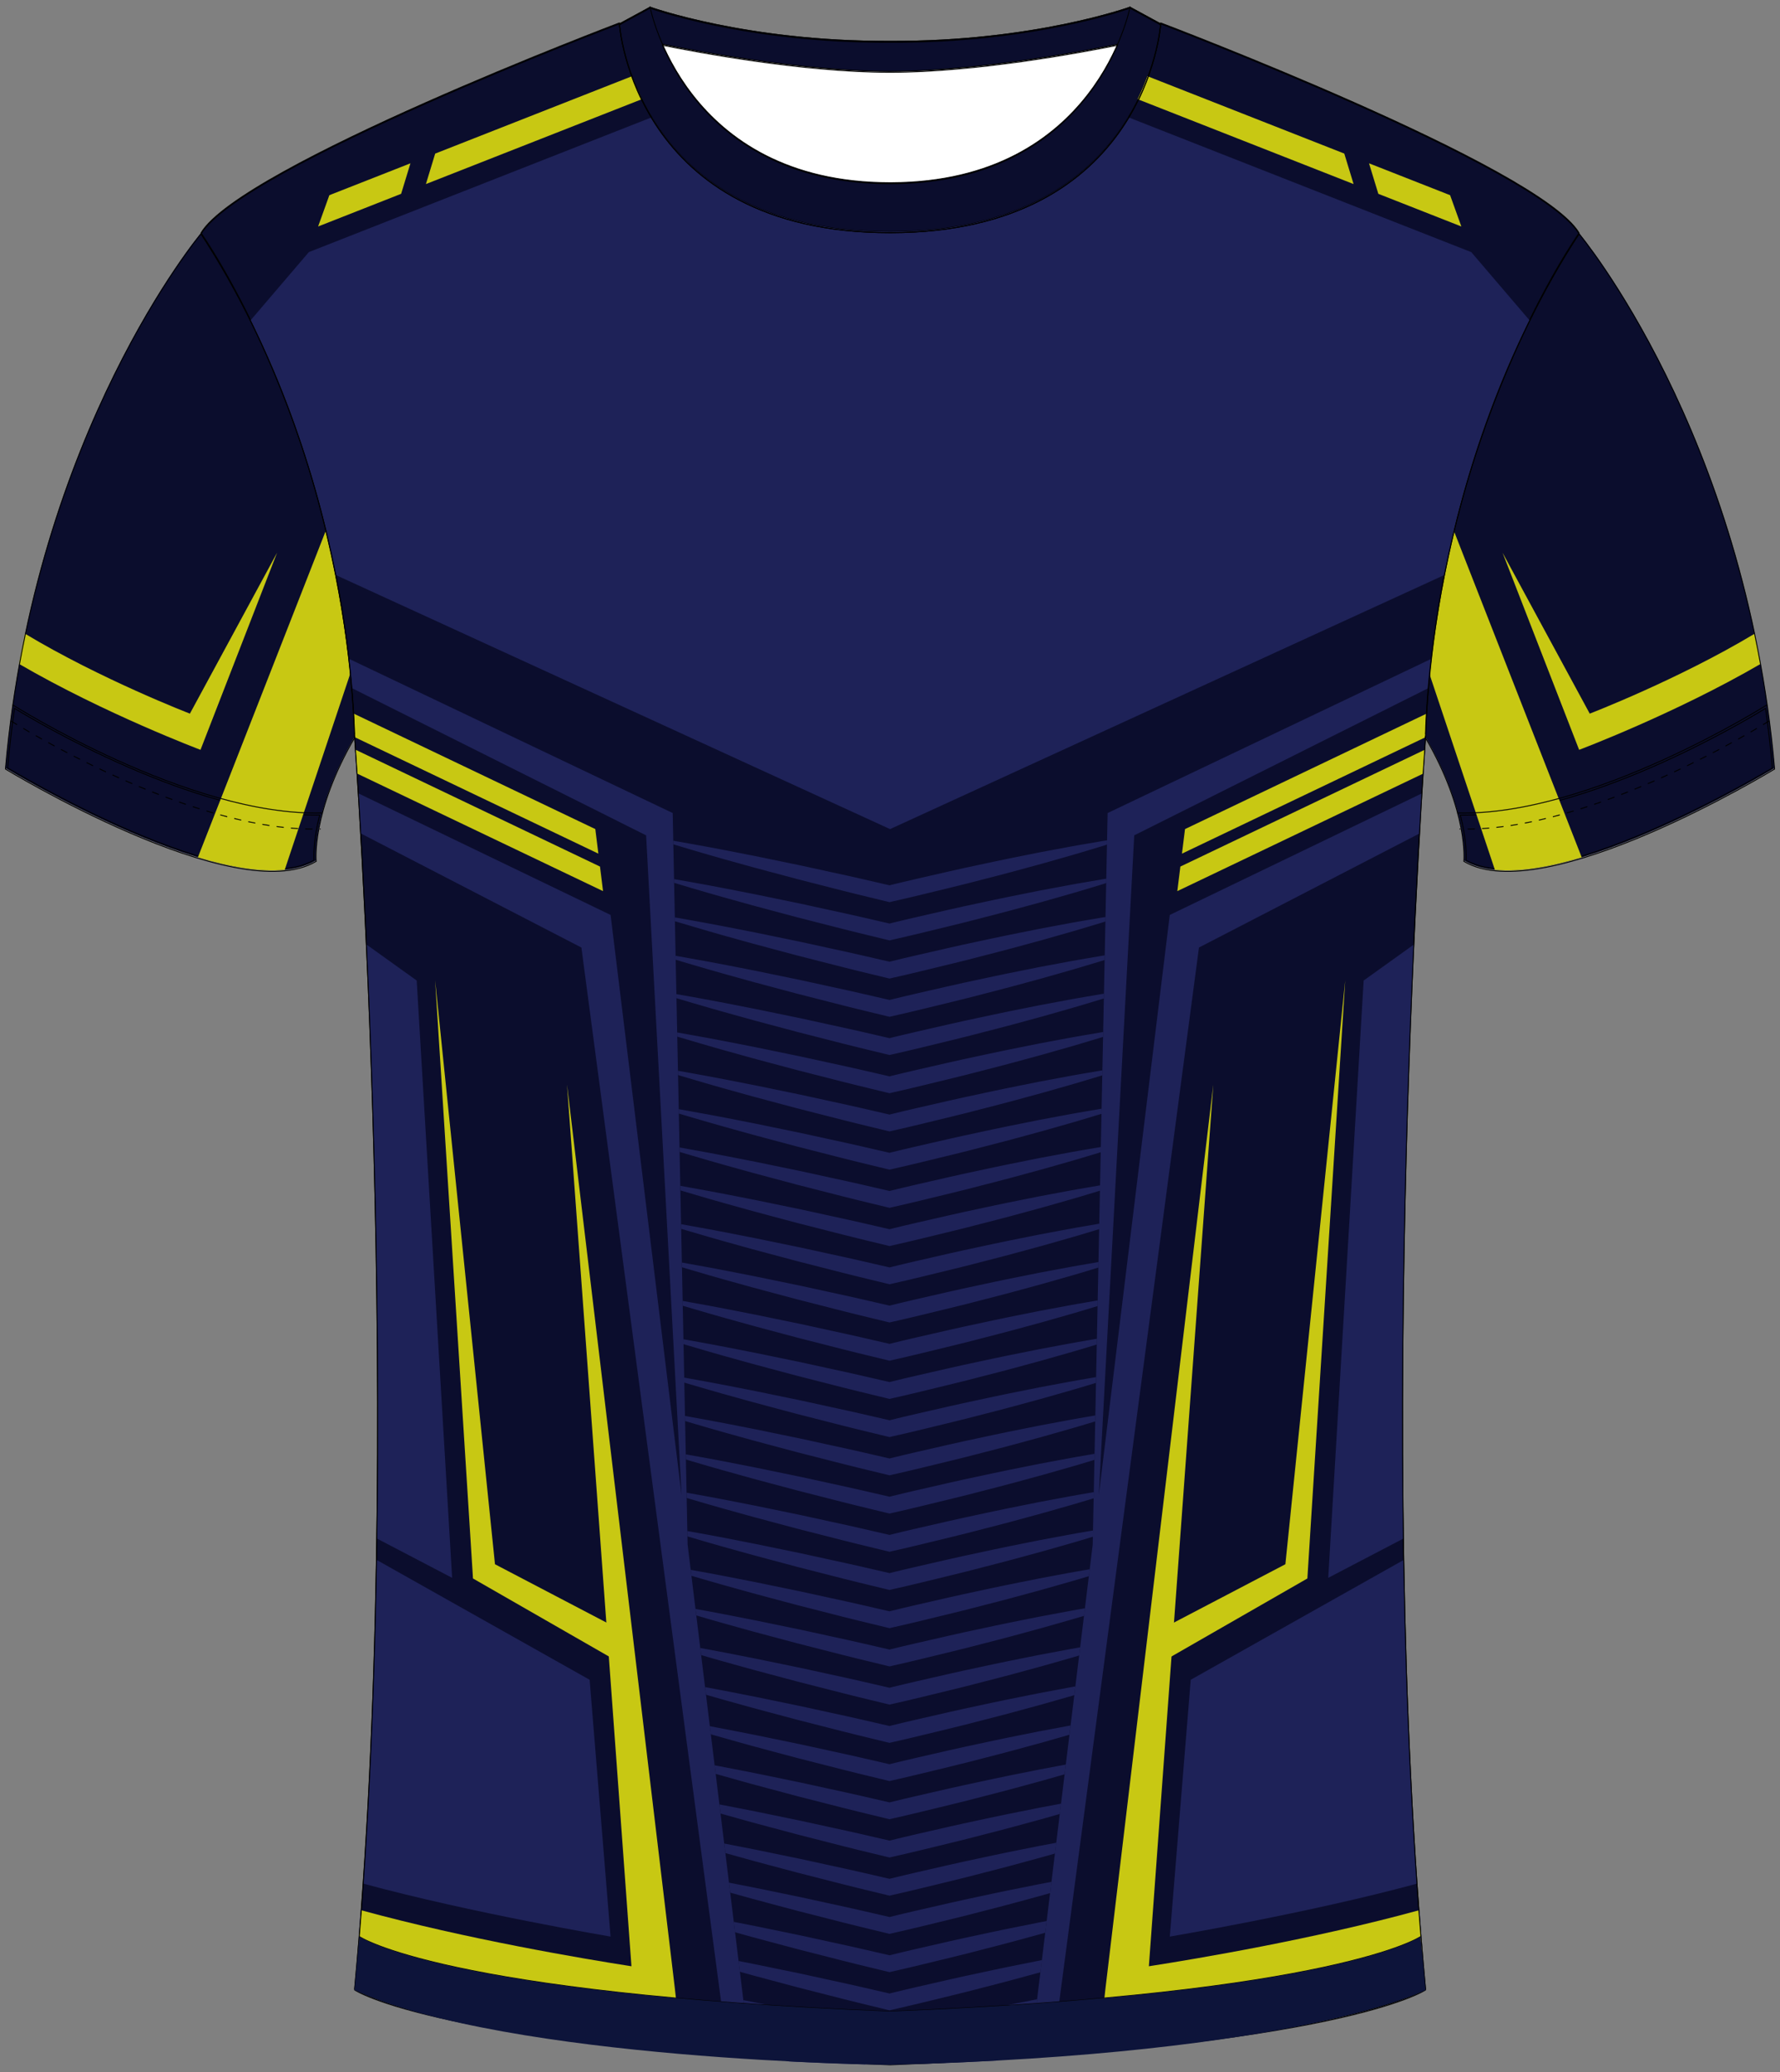<?xml version="1.0" encoding="utf-8"?>
<!-- Generator: Adobe Illustrator 19.1.0, SVG Export Plug-In . SVG Version: 6.00 Build 0)  -->
<svg version="1.1" id="Layer_1" xmlns="http://www.w3.org/2000/svg" xmlns:xlink="http://www.w3.org/1999/xlink" x="0px" y="0px"
	 viewBox="0 0 495 576" style="enable-background:new 0 0 495 576;" xml:space="preserve">
<rect x="0" y="0" width="495" height="576" fill="#808080" stroke="none"/>
<style type="text/css">
	<![CDATA[
	@font-face{font-family:'codaheavy';src:url('/fonts/coda-heavy-webfont.woff') format('woff')}
	text{font-family:Impact,codaheavy,sans-serif}
	.Colour1.fill{fill:#1E2258;}
	.Colour2.fill{fill:#C8C813;}
	.Colour3.fill{fill:#0B0D2D;}
	.Colour4.fill{fill:#1E2258;}
	.NeckAndArmTrim.fill{fill:#0B0D2D;stroke:#000000;stroke-width:0.25;stroke-miterlimit:10;}
	.BottomHem.fill{fill:#0D143A;}
	.st0{fill:#0B0D2D;}
	.st1{fill:none;stroke:#000000;stroke-width:0.25;stroke-miterlimit:10;}
	.st2{fill:#FFFFFF;stroke:#000000;stroke-width:0.25;stroke-miterlimit:10;}
	.st3{fill:none;stroke:#000000;stroke-width:0.25;stroke-miterlimit:10;stroke-dasharray:2;}
	.st4{fill:#004CAA;}
	.st5{fill:#FFFFFF;}
	.st6{fill:url(#SVGID_2_);}
	]]>
</style>
<linearGradient id="SVGID_1_" gradientUnits="userSpaceOnUse" x1="-249.911" y1="-65.871" x2="-249.911" y2="-64.871">
	<stop  offset="0" style="stop-color:#1E2258;stop-opacity:0"/>
	<stop  offset="1" style="stop-color:#1E396F"/>
</linearGradient>
<path class="Colour3 fill" d="M439.11,64.76c0,0,46.18,55.04,54.38,148.75c0,0-64.06,39.05-86.41,25.66c0,0,1.37-13.64-10.68-34.34
	C396.41,204.83,396.28,130.58,439.11,64.76z"/>
<path class="Colour3 fill" d="M55.88,64.76c0,0-46.18,55.04-54.38,148.75c0,0,64.06,39.05,86.41,25.66c0,0-1.37-13.64,10.68-34.34
	C98.58,204.83,98.71,130.58,55.88,64.76z"/>
<path class="NeckAndArmTrim fill" d="M419.27,241.67c-4.7,0-8.59-0.85-11.56-2.53c0.07-1.29,0.13-5.73-1.6-12.56
	c0.35,0.01,0.69,0.01,1.04,0.01c34.14,0,77.58-25.85,83.83-29.68c0.77,5.38,1.41,10.91,1.91,16.58
	C488.81,215.93,445.2,241.67,419.27,241.67z"/>
<path class="NeckAndArmTrim fill" d="M2.12,213.48c0.5-5.67,1.15-11.19,1.91-16.58c6.25,3.83,49.69,29.68,83.83,29.68
	c0.35,0,0.7-0.01,1.04-0.01c-1.73,6.83-1.67,11.27-1.6,12.56c-2.97,1.68-6.85,2.53-11.56,2.53C49.83,241.67,6.21,215.93,2.12,213.48
	z"/>
<g>
	<g>
		<path class="st0" d="M439.13,64.76C427.96,46.17,322.81,6.38,322.81,6.38l-0.31,0.11l0.26,0.14c0,0-3.86,57.68-75.02,57.8l-0.22,0
			c-71.37,0-75.24-57.8-75.24-57.8l0.24-0.13l-0.3-0.12c0,0-105.15,39.79-116.32,58.38c0,0,39.73,55.78,42.71,140.07
			c0,0,14.4,194.37,0,348.07c0,0,23.21,15.87,148.91,20.82c125.7-4.96,148.91-20.82,148.91-20.82c-14.4-153.71,0-348.07,0-348.07
			C399.41,120.54,439.13,64.76,439.13,64.76z"/>
	</g>
	<g>
		<path class="Colour3 fill" d="M439.13,64.76C427.96,46.17,322.81,6.38,322.81,6.38l-0.31,0.11l0.26,0.14c0,0-3.86,57.68-75.02,57.8
			l-0.22,0c-71.37,0-75.24-57.8-75.24-57.8l0.24-0.13l-0.3-0.12c0,0-105.15,39.79-116.32,58.38c0,0,39.73,55.78,42.71,140.07
			c0,0,14.4,194.37,0,348.07c0,0,23.21,15.87,148.91,20.82c125.7-4.96,148.91-20.82,148.91-20.82c-14.4-153.71,0-348.07,0-348.07
			C399.41,120.54,439.13,64.76,439.13,64.76z"/>
	</g>
	<g>
		<path class="st1" d="M439.13,64.76C427.96,46.17,322.81,6.38,322.81,6.38l-0.31,0.11l0.26,0.14c0,0-3.86,57.68-75.02,57.8l-0.22,0
			c-71.37,0-75.24-57.8-75.24-57.8l0.24-0.13l-0.3-0.12c0,0-105.15,39.79-116.32,58.38c0,0,39.73,55.78,42.71,140.07
			c0,0,14.4,194.37,0,348.07c0,0,23.21,15.87,148.91,20.82c125.7-4.96,148.91-20.82,148.91-20.82c-14.4-153.71,0-348.07,0-348.07
			C399.41,120.54,439.13,64.76,439.13,64.76z"/>
	</g>
</g>
<g>
	<path class="st2" d="M247.51,11.49C287.45,11.68,314.24,2,314.24,2v9.59c0,0-37.4,8.24-66.73,8.24l-0.29,0
		c-29.28-0.05-66.43-8.24-66.43-8.24V2c0,0,26.62,9.61,66.35,9.49L247.51,11.49z"/>
	<path class="st2" d="M247.51,64.43c-71.37,0-75.24-57.8-75.24-57.8L180.79,2c0,0,9.26,48.8,66.73,48.8l0.32,0
		C305.02,50.61,314.24,2,314.24,2l8.51,4.63c0,0-3.86,57.68-75.02,57.8L247.51,64.43z"/>
</g>
<g>
	<path class="st3" d="M395.06,542.81c0,0-23,15.87-147.55,20.82"/>
	<path class="st3" d="M247.51,563.63c-124.55-4.96-147.55-20.82-147.55-20.82"/>
</g>
<path class="st4" d="M247.51,31.55"/>
<path class="st5" d="M247.83,50.8l-0.32,0c-40.44,0-57.01-24.16-63.28-38.48c9.87,2,39.05,7.48,62.98,7.52l0.29,0
	c23.99,0,53.37-5.51,63.28-7.52C304.54,26.59,288.04,50.67,247.83,50.8z"/>
<path class="NeckAndArmTrim fill" d="M247.51,11.49C287.45,11.68,314.24,2,314.24,2v9.59c0,0-37.4,8.24-66.73,8.24l-0.29,0
	c-29.28-0.05-66.43-8.24-66.43-8.24V2c0,0,26.62,9.61,66.35,9.49L247.51,11.49z"/>
<path class="NeckAndArmTrim fill" d="M247.51,64.43c-71.37,0-75.24-57.8-75.24-57.8L180.79,2c0,0,9.26,48.8,66.73,48.8l0.32,0
	C305.02,50.61,314.24,2,314.24,2l8.51,4.63c0,0-3.86,57.68-75.02,57.8L247.51,64.43z"/>
<path class="Colour1 fill" d="M69.7,89.03c8.07,16.49,17.8,40.75,23.71,70.83l154.11,70.62l154.11-70.62
	c5.91-30.08,15.64-54.34,23.71-70.83l-16.19-18.94l-95.37-37.48c-9.29,15.33-28.1,31.76-66.05,31.82l-0.22,0
	c-38.09,0-56.95-16.46-66.26-31.82L85.89,70.08L69.7,89.03z"/>
<path class="Colour1 fill" d="M379.22,272.57l-9.85,166.04l20.89-10.91c-0.9-63.35,0.98-123.36,2.89-165.11L379.22,272.57z"/>
<path class="Colour1 fill" d="M325.31,538.34c0,0,38.83-6.57,68.74-14.72c-2.06-29.6-3.19-60.11-3.7-89.98l-59.22,33.31L325.31,538.34z"
	/>
<path class="Colour1 fill" d="M115.88,272.57l9.85,166.04l-20.89-10.91c0.9-63.35-0.98-123.36-2.89-165.11L115.88,272.57z"/>
<path class="Colour1 fill" d="M169.79,538.34c0,0-38.83-6.57-68.74-14.72c2.06-29.6,3.19-60.11,3.7-89.98l59.22,33.31L169.79,538.34z"/>
<path class="Colour1 fill" d="M315.42,232.21l-9.86,183.41l19.74-161.28l70.08-33.77c-0.2,3.26-0.42,6.99-0.66,11.14l-61.3,31.69
	l-40.81,307.82c-2.01,0.15-4.06,0.3-6.15,0.44l17.41-142.27l4.15-203.38l90-42.86c-0.3,2.68-0.57,5.39-0.8,8.14L315.42,232.21z
	 M191.22,429.39l-4.15-203.38l-90-42.86c0.3,2.68,0.57,5.39,0.8,8.14l81.81,40.92l9.86,183.41l-19.74-161.28l-70.08-33.77
	c0.2,3.26,0.42,6.99,0.66,11.14l61.3,31.69l40.81,307.82c2.01,0.15,4.06,0.3,6.15,0.44L191.22,429.39z"/>
<linearGradient id="SVGID_2_" gradientUnits="userSpaceOnUse" x1="247.55" y1="235.376" x2="247.55" y2="555.405">
	<stop  offset="0" style="stop-color:#1E2258;stop-opacity:0"/>
	<stop  offset="1" style="stop-color:#1E396F"/>
</linearGradient>
<path class="Colour4 fill" d="M302.29,438.3c-1.38,0.41-2.76,0.84-4.15,1.23l-8.32,2.37l-8.35,2.27c-2.78,0.76-5.58,1.45-8.37,2.18
	c-2.79,0.72-5.58,1.45-8.38,2.12l-8.4,2.04c-2.8,0.7-5.61,1.32-8.42,1.97l-0.54,0.12l-0.51-0.12l-8.37-2.03
	c-2.79-0.66-5.57-1.41-8.35-2.11l-8.35-2.13l-8.32-2.22c-2.78-0.73-5.55-1.49-8.31-2.27c-2.76-0.78-5.54-1.52-8.3-2.34
	c-1.53-0.44-3.05-0.9-4.58-1.34l-0.2-1.65c1.75,0.32,3.51,0.63,5.26,0.95c2.83,0.51,5.64,1.09,8.46,1.63
	c2.82,0.54,5.64,1.11,8.45,1.7l8.44,1.74l8.41,1.84c2.8,0.62,5.61,1.2,8.41,1.86l7.85,1.81c2.63-0.64,5.26-1.29,7.9-1.88l8.43-1.93
	c2.81-0.66,5.63-1.24,8.45-1.85c2.82-0.59,5.63-1.23,8.46-1.79l8.48-1.7l8.51-1.59c1.42-0.27,2.84-0.5,4.26-0.75l1.2-0.2l-0.23,1.91
	L302.29,438.3z M301.72,447.08c-1.38,0.24-2.76,0.46-4.13,0.73l-8.51,1.59l-8.48,1.7c-2.83,0.56-5.64,1.2-8.46,1.79
	c-2.82,0.61-5.64,1.19-8.45,1.85l-8.43,1.93c-2.64,0.59-5.27,1.24-7.9,1.88l-7.85-1.81c-2.79-0.66-5.61-1.24-8.41-1.86l-8.41-1.84
	l-8.44-1.74c-2.81-0.59-5.63-1.16-8.45-1.7c-2.82-0.54-5.63-1.12-8.46-1.63c-1.31-0.24-2.62-0.47-3.93-0.71l0.22,1.8
	c1.08,0.31,2.15,0.64,3.23,0.95c2.76,0.82,5.53,1.56,8.3,2.34c2.76,0.78,5.54,1.54,8.31,2.27l8.32,2.22l8.35,2.13
	c2.78,0.7,5.56,1.44,8.35,2.11l8.37,2.03l0.51,0.12l0.54-0.12c2.81-0.65,5.62-1.27,8.42-1.97l8.4-2.04c2.8-0.66,5.59-1.4,8.38-2.12
	c2.79-0.73,5.59-1.42,8.37-2.18l8.35-2.27l8.32-2.37c1.11-0.31,2.22-0.65,3.32-0.98L301.72,447.08z M300.39,457.93
	c-0.94,0.16-1.87,0.32-2.8,0.5l-8.51,1.59l-8.48,1.7c-2.83,0.56-5.64,1.2-8.46,1.79c-2.82,0.61-5.64,1.19-8.45,1.85l-8.43,1.93
	c-2.64,0.59-5.27,1.24-7.9,1.88l-7.85-1.81c-2.79-0.66-5.61-1.24-8.41-1.86l-8.41-1.84l-8.44-1.74c-2.81-0.59-5.63-1.16-8.45-1.7
	c-2.82-0.54-5.63-1.12-8.46-1.63c-0.87-0.16-1.74-0.31-2.6-0.47l0.24,1.96c0.63,0.18,1.25,0.37,1.88,0.55
	c2.76,0.82,5.53,1.56,8.3,2.34c2.76,0.78,5.54,1.54,8.31,2.27l8.32,2.22l8.35,2.13c2.78,0.7,5.56,1.44,8.35,2.11l8.37,2.03
	l0.51,0.12l0.54-0.12c2.81-0.65,5.62-1.27,8.42-1.97l8.4-2.04c2.8-0.66,5.59-1.4,8.38-2.12c2.79-0.73,5.59-1.42,8.37-2.18l8.35-2.27
	l8.32-2.37c0.66-0.18,1.32-0.38,1.97-0.58L300.39,457.93z M304.18,414.79l-2.33,0.4c-1.42,0.25-2.85,0.48-4.26,0.75l-8.51,1.59
	l-8.48,1.7c-2.83,0.56-5.64,1.2-8.46,1.79c-2.82,0.61-5.64,1.19-8.45,1.85l-8.43,1.93c-2.64,0.59-5.27,1.24-7.9,1.88l-7.85-1.81
	c-2.79-0.66-5.61-1.24-8.41-1.86l-8.41-1.84l-8.44-1.74c-2.81-0.59-5.63-1.16-8.45-1.7c-2.82-0.54-5.63-1.12-8.46-1.63
	c-2.14-0.4-4.27-0.78-6.41-1.16l0.03,1.47c1.97,0.58,3.93,1.16,5.9,1.73c2.76,0.82,5.53,1.56,8.3,2.34
	c2.76,0.78,5.54,1.54,8.31,2.27l8.32,2.22l8.35,2.13c2.78,0.7,5.56,1.44,8.35,2.11l8.37,2.03l0.51,0.12l0.54-0.12
	c2.81-0.65,5.62-1.27,8.42-1.97l8.4-2.04c2.8-0.66,5.59-1.4,8.38-2.12c2.79-0.73,5.59-1.42,8.37-2.18l8.35-2.27l8.32-2.37
	c1.39-0.39,2.77-0.82,4.15-1.23l1.85-0.56L304.18,414.79z M304.62,393.47l-2.77,0.47c-1.42,0.25-2.85,0.48-4.26,0.75l-8.51,1.59
	l-8.48,1.7c-2.83,0.56-5.64,1.2-8.46,1.79c-2.82,0.61-5.64,1.19-8.45,1.85l-8.43,1.93c-2.64,0.59-5.27,1.24-7.9,1.88l-7.85-1.81
	c-2.79-0.66-5.61-1.24-8.41-1.86l-8.41-1.84l-8.44-1.74c-2.81-0.59-5.63-1.16-8.45-1.7c-2.82-0.54-5.63-1.12-8.46-1.63
	c-2.28-0.42-4.56-0.83-6.85-1.24l0.03,1.42c2.11,0.63,4.22,1.25,6.34,1.86c2.76,0.82,5.53,1.56,8.3,2.34
	c2.76,0.78,5.54,1.54,8.31,2.27l8.32,2.22l8.35,2.13c2.78,0.7,5.56,1.44,8.35,2.11l8.37,2.03l0.51,0.12l0.54-0.12
	c2.81-0.65,5.62-1.27,8.42-1.97l8.4-2.04c2.8-0.66,5.59-1.4,8.38-2.12c2.79-0.73,5.59-1.42,8.37-2.18l8.35-2.27l8.32-2.37
	c1.39-0.39,2.77-0.82,4.15-1.23l2.29-0.69L304.62,393.47z M303.96,425.45l-2.11,0.36c-1.42,0.25-2.85,0.48-4.26,0.75l-8.51,1.59
	l-8.48,1.7c-2.83,0.56-5.64,1.2-8.46,1.79c-2.82,0.61-5.64,1.19-8.45,1.85l-8.43,1.93c-2.64,0.59-5.27,1.24-7.9,1.88l-7.85-1.81
	c-2.79-0.66-5.61-1.24-8.41-1.86l-8.41-1.84l-8.44-1.74c-2.81-0.59-5.63-1.16-8.45-1.7c-2.82-0.54-5.63-1.12-8.46-1.63
	c-2.06-0.38-4.13-0.75-6.2-1.12l0.03,1.49c1.89,0.56,3.79,1.12,5.68,1.67c2.76,0.82,5.53,1.56,8.3,2.34
	c2.76,0.78,5.54,1.54,8.31,2.27l8.32,2.22l8.35,2.13c2.78,0.7,5.56,1.44,8.35,2.11l8.37,2.03l0.51,0.12l0.54-0.12
	c2.81-0.65,5.62-1.27,8.42-1.97l8.4-2.04c2.8-0.66,5.59-1.4,8.38-2.12c2.79-0.73,5.59-1.42,8.37-2.18l8.35-2.27l8.32-2.37
	c1.39-0.39,2.77-0.82,4.15-1.23l1.64-0.49L303.96,425.45z M298.76,471.22l0.3-2.43c-0.49,0.09-0.98,0.17-1.48,0.27l-8.51,1.59
	l-8.48,1.7c-2.83,0.56-5.64,1.2-8.46,1.79c-2.82,0.61-5.64,1.19-8.45,1.85l-8.43,1.93c-2.64,0.59-5.27,1.24-7.9,1.88l-7.85-1.81
	c-2.79-0.66-5.61-1.24-8.41-1.86l-8.41-1.84l-8.44-1.74c-2.81-0.59-5.63-1.16-8.45-1.7c-2.82-0.54-5.63-1.12-8.46-1.63
	c-0.42-0.08-0.85-0.15-1.27-0.23l0.26,2.11c0.18,0.05,0.35,0.1,0.53,0.16c2.76,0.82,5.53,1.56,8.3,2.34
	c2.76,0.78,5.54,1.54,8.31,2.27l8.32,2.22l8.35,2.13c2.78,0.7,5.56,1.44,8.35,2.11l8.37,2.03l0.51,0.12l0.54-0.12
	c2.81-0.65,5.62-1.27,8.42-1.97l8.4-2.04c2.8-0.66,5.59-1.4,8.38-2.12c2.79-0.73,5.59-1.42,8.37-2.18l8.35-2.27l8.32-2.37
	C298.35,471.34,298.56,471.28,298.76,471.22z M304.4,404.13l-2.55,0.44c-1.42,0.25-2.85,0.48-4.26,0.75l-8.51,1.59l-8.48,1.7
	c-2.83,0.56-5.64,1.2-8.46,1.79c-2.82,0.61-5.64,1.19-8.45,1.85l-8.43,1.93c-2.64,0.59-5.27,1.24-7.9,1.88l-7.85-1.81
	c-2.79-0.66-5.61-1.24-8.41-1.86l-8.41-1.84l-8.44-1.74c-2.81-0.59-5.63-1.16-8.45-1.7c-2.82-0.54-5.63-1.12-8.46-1.63
	c-2.21-0.41-4.42-0.81-6.63-1.2l0.03,1.44c2.04,0.6,4.08,1.21,6.12,1.8c2.76,0.82,5.53,1.56,8.3,2.34c2.76,0.78,5.54,1.54,8.31,2.27
	l8.32,2.22l8.35,2.13c2.78,0.7,5.56,1.44,8.35,2.11l8.37,2.03l0.51,0.12l0.54-0.12c2.81-0.65,5.62-1.27,8.42-1.97l8.4-2.04
	c2.8-0.66,5.59-1.4,8.38-2.12c2.79-0.73,5.59-1.42,8.37-2.18l8.35-2.27l8.32-2.37c1.39-0.39,2.77-0.82,4.15-1.23l2.07-0.63
	L304.4,404.13z M289.75,544.88l-0.67,0.13l-8.48,1.7c-2.83,0.56-5.64,1.2-8.46,1.79c-2.82,0.61-5.64,1.19-8.45,1.85l-8.43,1.93
	c-2.64,0.59-5.27,1.24-7.9,1.88l-7.85-1.81c-2.79-0.66-5.61-1.24-8.41-1.86l-8.41-1.84l-8.44-1.74c-2.81-0.59-5.63-1.16-8.45-1.7
	c-0.14-0.03-0.28-0.05-0.42-0.08l0.37,2.99c2.57,0.72,5.13,1.43,7.71,2.1l8.32,2.22l8.35,2.13c2.78,0.7,5.56,1.44,8.35,2.11
	l8.37,2.03l0.51,0.12l0.54-0.12c2.81-0.65,5.62-1.27,8.42-1.97l8.4-2.04c2.8-0.66,5.59-1.4,8.38-2.12c2.79-0.73,5.59-1.42,8.37-2.18
	l7.87-2.14L289.75,544.88z M290.68,537.26l0.4-3.25l-2,0.38l-8.48,1.7c-2.83,0.56-5.64,1.2-8.46,1.79
	c-2.82,0.61-5.64,1.19-8.45,1.85l-8.43,1.93c-2.64,0.59-5.27,1.24-7.9,1.88l-7.85-1.81c-2.79-0.66-5.61-1.24-8.41-1.86l-8.41-1.84
	l-8.44-1.74c-2.81-0.59-5.63-1.16-8.45-1.7c-0.58-0.11-1.17-0.23-1.75-0.34l0.35,2.88c0.25,0.07,0.5,0.14,0.74,0.21
	c2.76,0.78,5.54,1.54,8.31,2.27l8.32,2.22l8.35,2.13c2.78,0.7,5.56,1.44,8.35,2.11l8.37,2.03l0.51,0.12l0.54-0.12
	c2.81-0.65,5.62-1.27,8.42-1.97l8.4-2.04c2.8-0.66,5.59-1.4,8.38-2.12c2.79-0.73,5.59-1.42,8.37-2.18l8.35-2.27L290.68,537.26z
	 M292.41,523.13l-3.33,0.62l-8.48,1.7c-2.83,0.56-5.64,1.2-8.46,1.79c-2.82,0.61-5.64,1.19-8.45,1.85l-8.43,1.93
	c-2.64,0.59-5.27,1.24-7.9,1.88l-7.85-1.81c-2.79-0.66-5.61-1.24-8.41-1.86l-8.41-1.84l-8.44-1.74c-2.81-0.59-5.63-1.16-8.45-1.7
	c-1.03-0.2-2.05-0.4-3.08-0.6l0.34,2.77c0.7,0.19,1.39,0.39,2.09,0.58c2.76,0.78,5.54,1.54,8.31,2.27l8.32,2.22l8.35,2.13
	c2.78,0.7,5.56,1.44,8.35,2.11l8.37,2.03l0.51,0.12l0.54-0.12c2.81-0.65,5.62-1.27,8.42-1.97l8.4-2.04c2.8-0.66,5.59-1.4,8.38-2.12
	c2.79-0.73,5.59-1.42,8.37-2.18l8.35-2.27l2.21-0.63L292.41,523.13z M264.71,565.31c2.8-0.66,5.59-1.4,8.38-2.12
	c2.79-0.73,5.59-1.42,8.37-2.18l6.52-1.77l0.43-3.49l-7.82,1.56c-2.83,0.56-5.64,1.2-8.46,1.79c-2.82,0.61-5.64,1.19-8.45,1.85
	l-8.43,1.93c-2.64,0.59-5.27,1.24-7.9,1.88l-7.85-1.81c-2.79-0.66-5.61-1.24-8.41-1.86l-8.41-1.84l-8.44-1.74
	c-2.51-0.53-5.02-1.03-7.53-1.51l0.38,3.1c2.12,0.59,4.24,1.18,6.37,1.74l8.32,2.22l8.35,2.13c2.78,0.7,5.56,1.44,8.35,2.11
	l8.37,2.03l0.51,0.12l0.54-0.12c2.81-0.65,5.62-1.27,8.42-1.97L264.71,565.31z M297.73,479.65c-0.05,0.01-0.1,0.02-0.15,0.03
	l-8.51,1.59l-8.48,1.7c-2.83,0.56-5.64,1.2-8.46,1.79c-2.82,0.61-5.64,1.19-8.45,1.85l-8.43,1.93c-2.64,0.59-5.27,1.24-7.9,1.88
	l-7.85-1.81c-2.79-0.66-5.61-1.24-8.41-1.86l-8.41-1.84l-8.44-1.74c-2.81-0.59-5.63-1.16-8.45-1.7c-2.8-0.54-5.6-1.11-8.41-1.62
	l0.28,2.26c2.49,0.72,4.99,1.4,7.48,2.11c2.76,0.78,5.54,1.54,8.31,2.27l8.32,2.22l8.35,2.13c2.78,0.7,5.56,1.44,8.35,2.11
	l8.37,2.03l0.51,0.12l0.54-0.12c2.81-0.65,5.62-1.27,8.42-1.97l8.4-2.04c2.8-0.66,5.59-1.4,8.38-2.12c2.79-0.73,5.59-1.42,8.37-2.18
	l8.35-2.27l7.6-2.17L297.73,479.65z M296.4,490.52l-7.32,1.37l-8.48,1.7c-2.83,0.56-5.64,1.2-8.46,1.79
	c-2.82,0.61-5.64,1.19-8.45,1.85l-8.43,1.93c-2.64,0.59-5.27,1.24-7.9,1.88l-7.85-1.81c-2.79-0.66-5.61-1.24-8.41-1.86l-8.41-1.84
	l-8.44-1.74c-2.81-0.59-5.63-1.16-8.45-1.7c-2.36-0.45-4.71-0.92-7.08-1.37l0.29,2.39c2.04,0.58,4.09,1.14,6.13,1.72
	c2.76,0.78,5.54,1.54,8.31,2.27l8.32,2.22l8.35,2.13c2.78,0.7,5.56,1.44,8.35,2.11l8.37,2.03l0.51,0.12l0.54-0.12
	c2.81-0.65,5.62-1.27,8.42-1.97l8.4-2.04c2.8-0.66,5.59-1.4,8.38-2.12c2.79-0.73,5.59-1.42,8.37-2.18l8.35-2.27l6.25-1.78
	L296.4,490.52z M295.07,501.39l-5.99,1.12l-8.48,1.7c-2.83,0.56-5.64,1.2-8.46,1.79c-2.82,0.61-5.64,1.19-8.45,1.85l-8.43,1.93
	c-2.64,0.59-5.27,1.24-7.9,1.88l-7.85-1.81c-2.79-0.66-5.61-1.24-8.41-1.86l-8.41-1.84l-8.44-1.74c-2.81-0.59-5.63-1.16-8.45-1.7
	c-1.92-0.37-3.83-0.75-5.74-1.11l0.31,2.53c1.59,0.45,3.19,0.89,4.78,1.34c2.76,0.78,5.54,1.54,8.31,2.27l8.32,2.22l8.35,2.13
	c2.78,0.7,5.56,1.44,8.35,2.11l8.37,2.03l0.51,0.12l0.54-0.12c2.81-0.65,5.62-1.27,8.42-1.97l8.4-2.04c2.8-0.66,5.59-1.4,8.38-2.12
	c2.79-0.73,5.59-1.42,8.37-2.18l8.35-2.27l4.9-1.4L295.07,501.39z M293.74,512.26l-4.66,0.87l-8.48,1.7
	c-2.83,0.56-5.64,1.2-8.46,1.79c-2.82,0.61-5.64,1.19-8.45,1.85l-8.43,1.93c-2.64,0.59-5.27,1.24-7.9,1.88l-7.85-1.81
	c-2.79-0.66-5.61-1.24-8.41-1.86l-8.41-1.84l-8.44-1.74c-2.81-0.59-5.63-1.16-8.45-1.7c-1.47-0.28-2.94-0.57-4.41-0.86l0.32,2.65
	c1.15,0.32,2.29,0.63,3.44,0.96c2.76,0.78,5.54,1.54,8.31,2.27l8.32,2.22l8.35,2.13c2.78,0.7,5.56,1.44,8.35,2.11l8.37,2.03
	l0.51,0.12l0.54-0.12c2.81-0.65,5.62-1.27,8.42-1.97l8.4-2.04c2.8-0.66,5.59-1.4,8.38-2.12c2.79-0.73,5.59-1.42,8.37-2.18l8.35-2.27
	l3.56-1.01L293.74,512.26z M305.49,350.83l-3.64,0.62c-1.42,0.25-2.85,0.48-4.26,0.75l-8.51,1.59l-8.48,1.7
	c-2.83,0.56-5.64,1.2-8.46,1.79c-2.82,0.61-5.64,1.19-8.45,1.85l-8.43,1.93c-2.64,0.59-5.27,1.24-7.9,1.88l-7.85-1.81
	c-2.79-0.66-5.61-1.24-8.41-1.86l-8.41-1.84l-8.44-1.74c-2.81-0.59-5.63-1.16-8.45-1.7c-2.82-0.54-5.63-1.12-8.46-1.63
	c-2.57-0.48-5.14-0.94-7.72-1.4l0.03,1.32c2.4,0.72,4.8,1.42,7.21,2.12c2.76,0.82,5.53,1.56,8.3,2.34c2.76,0.78,5.54,1.54,8.31,2.27
	l8.32,2.22l8.35,2.13c2.78,0.7,5.56,1.44,8.35,2.11l8.37,2.03l0.51,0.12l0.54-0.12c2.81-0.65,5.62-1.27,8.42-1.97l8.4-2.04
	c2.8-0.66,5.59-1.4,8.38-2.12c2.79-0.73,5.59-1.42,8.37-2.18l8.35-2.27l8.32-2.37c1.39-0.39,2.77-0.82,4.15-1.23l3.16-0.96
	L305.49,350.83z M307.66,244.26c-0.51,0.08-1.03,0.16-1.54,0.25l-4.27,0.73c-1.42,0.25-2.85,0.48-4.26,0.75l-8.51,1.59l-8.48,1.7
	c-2.83,0.56-5.64,1.2-8.46,1.79c-2.82,0.61-5.64,1.19-8.45,1.85l-8.43,1.93c-2.64,0.59-5.27,1.24-7.9,1.88l-7.85-1.81
	c-2.79-0.66-5.61-1.24-8.41-1.86l-8.41-1.84l-8.44-1.74c-2.81-0.59-5.63-1.16-8.45-1.7c-2.82-0.54-5.63-1.12-8.46-1.63
	c-3.29-0.61-6.59-1.2-9.9-1.77l0.02,1.03c3.13,0.95,6.26,1.87,9.39,2.78c2.76,0.82,5.53,1.56,8.3,2.34
	c2.76,0.78,5.54,1.54,8.31,2.27l8.32,2.22l8.35,2.13c2.78,0.7,5.56,1.44,8.35,2.11l8.37,2.03l0.51,0.12l0.54-0.12
	c2.81-0.65,5.62-1.27,8.42-1.97l8.4-2.04c2.8-0.66,5.59-1.4,8.38-2.12c2.79-0.73,5.59-1.42,8.37-2.18l8.35-2.27l8.32-2.37
	c1.39-0.39,2.77-0.82,4.15-1.23l4.15-1.25c0.4-0.13,0.8-0.25,1.2-0.38L307.66,244.26z M307.23,265.57
	c-0.37,0.06-0.74,0.12-1.11,0.18l-4.27,0.73c-1.42,0.25-2.85,0.48-4.26,0.75l-8.51,1.59l-8.48,1.7c-2.83,0.56-5.64,1.2-8.46,1.79
	c-2.82,0.61-5.64,1.19-8.45,1.85l-8.43,1.93c-2.64,0.59-5.27,1.24-7.9,1.88l-7.85-1.81c-2.79-0.66-5.61-1.24-8.41-1.86l-8.41-1.84
	l-8.44-1.74c-2.81-0.59-5.63-1.16-8.45-1.7c-2.82-0.54-5.63-1.12-8.46-1.63c-3.15-0.58-6.3-1.15-9.46-1.7l0.02,1.1
	c2.98,0.9,5.97,1.78,8.95,2.64c2.76,0.82,5.53,1.56,8.3,2.34c2.76,0.78,5.54,1.54,8.31,2.27l8.32,2.22l8.35,2.13
	c2.78,0.7,5.56,1.44,8.35,2.11l8.37,2.03l0.51,0.12l0.54-0.12c2.81-0.65,5.62-1.27,8.42-1.97l8.4-2.04c2.8-0.66,5.59-1.4,8.38-2.12
	c2.79-0.73,5.59-1.42,8.37-2.18l8.35-2.27l8.32-2.37c1.39-0.39,2.77-0.82,4.15-1.23l4.15-1.25c0.25-0.08,0.51-0.16,0.76-0.24
	L307.23,265.57z M307.45,254.91c-0.44,0.07-0.88,0.14-1.33,0.21l-4.27,0.73c-1.42,0.25-2.85,0.48-4.26,0.75l-8.51,1.59l-8.48,1.7
	c-2.83,0.56-5.64,1.2-8.46,1.79c-2.82,0.61-5.64,1.19-8.45,1.85l-8.43,1.93c-2.64,0.59-5.27,1.24-7.9,1.88l-7.85-1.81
	c-2.79-0.66-5.61-1.24-8.41-1.86l-8.41-1.84l-8.44-1.74c-2.81-0.59-5.63-1.16-8.45-1.7c-2.82-0.54-5.63-1.12-8.46-1.63
	c-3.22-0.6-6.45-1.18-9.68-1.74l0.02,1.07c3.05,0.92,6.11,1.82,9.17,2.71c2.76,0.82,5.53,1.56,8.3,2.34
	c2.76,0.78,5.54,1.54,8.31,2.27l8.32,2.22l8.35,2.13c2.78,0.7,5.56,1.44,8.35,2.11l8.37,2.03l0.51,0.12l0.54-0.12
	c2.81-0.65,5.62-1.27,8.42-1.97l8.4-2.04c2.8-0.66,5.59-1.4,8.38-2.12c2.79-0.73,5.59-1.42,8.37-2.18l8.35-2.27l8.32-2.37
	c1.39-0.39,2.77-0.82,4.15-1.23l4.15-1.25c0.33-0.1,0.65-0.21,0.98-0.31L307.45,254.91z M307.01,276.23
	c-0.3,0.05-0.59,0.09-0.89,0.14l-4.27,0.73c-1.42,0.25-2.85,0.48-4.26,0.75l-8.51,1.59l-8.48,1.7c-2.83,0.56-5.64,1.2-8.46,1.79
	c-2.82,0.61-5.64,1.19-8.45,1.85l-8.43,1.93c-2.64,0.59-5.27,1.24-7.9,1.88l-7.85-1.81c-2.79-0.66-5.61-1.24-8.41-1.86l-8.41-1.84
	l-8.44-1.74c-2.81-0.59-5.63-1.16-8.45-1.7c-2.82-0.54-5.63-1.12-8.46-1.63c-3.08-0.57-6.16-1.13-9.24-1.66l0.02,1.13
	c2.91,0.88,5.82,1.73,8.74,2.57c2.76,0.82,5.53,1.56,8.3,2.34c2.76,0.78,5.54,1.54,8.31,2.27l8.32,2.22l8.35,2.13
	c2.78,0.7,5.56,1.44,8.35,2.11l8.37,2.03l0.51,0.12l0.54-0.12c2.81-0.65,5.62-1.27,8.42-1.97l8.4-2.04c2.8-0.66,5.59-1.4,8.38-2.12
	c2.79-0.73,5.59-1.42,8.37-2.18l8.35-2.27l8.32-2.37c1.39-0.39,2.77-0.82,4.15-1.23l4.15-1.25c0.18-0.06,0.36-0.11,0.55-0.17
	L307.01,276.23z M239.5,573.58c-2.79-0.66-5.61-1.24-8.41-1.86l-8.41-1.84l-8.44-1.74c-2.06-0.43-4.13-0.84-6.2-1.25l0.39,3.2
	c1.67,0.46,3.34,0.93,5.02,1.37l5.96,1.59c9.08,0.46,16.54,0.71,21.41,0.84L239.5,573.58z M306.79,286.88
	c-0.22,0.04-0.45,0.07-0.67,0.11l-4.27,0.73c-1.42,0.25-2.85,0.48-4.26,0.75l-8.51,1.59l-8.48,1.7c-2.83,0.56-5.64,1.2-8.46,1.79
	c-2.82,0.61-5.64,1.19-8.45,1.85l-8.43,1.93c-2.64,0.59-5.27,1.24-7.9,1.88l-7.85-1.81c-2.79-0.66-5.61-1.24-8.41-1.86l-8.41-1.84
	l-8.44-1.74c-2.81-0.59-5.63-1.16-8.45-1.7c-2.82-0.54-5.63-1.12-8.46-1.63c-3-0.56-6.01-1.1-9.03-1.63l0.02,1.16
	c2.84,0.85,5.67,1.68,8.52,2.51c2.76,0.82,5.53,1.56,8.3,2.34c2.76,0.78,5.54,1.54,8.31,2.27l8.32,2.22l8.35,2.13
	c2.78,0.7,5.56,1.44,8.35,2.11l8.37,2.03l0.51,0.12l0.54-0.12c2.81-0.65,5.62-1.27,8.42-1.97l8.4-2.04c2.8-0.66,5.59-1.4,8.38-2.12
	c2.79-0.73,5.59-1.42,8.37-2.18l8.35-2.27l8.32-2.37c1.39-0.39,2.77-0.82,4.15-1.23l4.15-1.25c0.11-0.03,0.22-0.07,0.33-0.1
	L306.79,286.88z M196.85,237.56c2.76,0.82,5.53,1.56,8.3,2.34c2.76,0.78,5.54,1.54,8.31,2.27l8.32,2.22l8.35,2.13
	c2.78,0.7,5.56,1.44,8.35,2.11l8.37,2.03l0.51,0.12l0.54-0.12c2.81-0.65,5.62-1.27,8.42-1.97l8.4-2.04c2.8-0.66,5.59-1.4,8.38-2.12
	c2.79-0.73,5.59-1.42,8.37-2.18l8.35-2.27l8.32-2.37c1.39-0.39,2.77-0.82,4.15-1.23l4.15-1.25c0.47-0.15,0.95-0.3,1.42-0.45
	l0.02-1.18c-0.59,0.09-1.17,0.19-1.76,0.28l-4.27,0.73c-1.42,0.25-2.85,0.48-4.26,0.75l-8.51,1.59l-8.48,1.7
	c-2.83,0.56-5.64,1.2-8.46,1.79c-2.82,0.61-5.64,1.19-8.45,1.85l-8.43,1.93c-2.64,0.59-5.27,1.24-7.9,1.88l-7.85-1.81
	c-2.79-0.66-5.61-1.24-8.41-1.86l-8.41-1.84l-8.44-1.74c-2.81-0.59-5.63-1.16-8.45-1.7c-2.82-0.54-5.63-1.12-8.46-1.63
	c-3.37-0.62-6.74-1.23-10.11-1.81l0.02,1C190.44,235.68,193.64,236.63,196.85,237.56z M286.64,570.23l0.44-3.59l-6.49,1.3
	c-2.83,0.56-5.64,1.2-8.46,1.79c-2.82,0.61-5.64,1.19-8.45,1.85l-8.43,1.93c-0.44,0.1-0.87,0.2-1.31,0.3
	c8.06-0.26,15.71-0.58,22.96-0.98c1.52-0.39,3.04-0.78,4.56-1.2L286.64,570.23z M305.05,372.15l-3.2,0.55
	c-1.42,0.25-2.85,0.48-4.26,0.75l-8.51,1.59l-8.48,1.7c-2.83,0.56-5.64,1.2-8.46,1.79c-2.82,0.61-5.64,1.19-8.45,1.85l-8.43,1.93
	c-2.64,0.59-5.27,1.24-7.9,1.88l-7.85-1.81c-2.79-0.66-5.61-1.24-8.41-1.86l-8.41-1.84l-8.44-1.74c-2.81-0.59-5.63-1.16-8.45-1.7
	c-2.82-0.54-5.63-1.12-8.46-1.63c-2.43-0.45-4.85-0.89-7.28-1.32l0.03,1.37c2.26,0.67,4.51,1.34,6.77,1.99
	c2.76,0.82,5.53,1.56,8.3,2.34c2.76,0.78,5.54,1.54,8.31,2.27l8.32,2.22l8.35,2.13c2.78,0.7,5.56,1.44,8.35,2.11l8.37,2.03
	l0.51,0.12l0.54-0.12c2.81-0.65,5.62-1.27,8.42-1.97l8.4-2.04c2.8-0.66,5.59-1.4,8.38-2.12c2.79-0.73,5.59-1.42,8.37-2.18l8.35-2.27
	l8.32-2.37c1.39-0.39,2.77-0.82,4.15-1.23l2.73-0.82L305.05,372.15z M305.71,340.17l-3.85,0.66c-1.42,0.25-2.85,0.48-4.26,0.75
	l-8.51,1.59l-8.48,1.7c-2.83,0.56-5.64,1.2-8.46,1.79c-2.82,0.61-5.64,1.19-8.45,1.85l-8.43,1.93c-2.64,0.59-5.27,1.24-7.9,1.88
	l-7.85-1.81c-2.79-0.66-5.61-1.24-8.41-1.86l-8.41-1.84l-8.44-1.74c-2.81-0.59-5.63-1.16-8.45-1.7c-2.82-0.54-5.63-1.12-8.46-1.63
	c-2.64-0.49-5.29-0.97-7.94-1.44l0.03,1.3c2.47,0.74,4.95,1.46,7.43,2.18c2.76,0.82,5.53,1.56,8.3,2.34
	c2.76,0.78,5.54,1.54,8.31,2.27l8.32,2.22l8.35,2.13c2.78,0.7,5.56,1.44,8.35,2.11l8.37,2.03l0.51,0.12l0.54-0.12
	c2.81-0.65,5.62-1.27,8.42-1.97l8.4-2.04c2.8-0.66,5.59-1.4,8.38-2.12c2.79-0.73,5.59-1.42,8.37-2.18l8.35-2.27l8.32-2.37
	c1.39-0.39,2.77-0.82,4.15-1.23l3.38-1.02L305.71,340.17z M305.27,361.49l-3.42,0.59c-1.42,0.25-2.85,0.48-4.26,0.75l-8.51,1.59
	l-8.48,1.7c-2.83,0.56-5.64,1.2-8.46,1.79c-2.82,0.61-5.64,1.19-8.45,1.85l-8.43,1.93c-2.64,0.59-5.27,1.24-7.9,1.88l-7.85-1.81
	c-2.79-0.66-5.61-1.24-8.41-1.86l-8.41-1.84l-8.44-1.74c-2.81-0.59-5.63-1.16-8.45-1.7c-2.82-0.54-5.63-1.12-8.46-1.63
	c-2.5-0.46-5-0.92-7.5-1.36l0.03,1.35c2.33,0.69,4.66,1.38,6.99,2.05c2.76,0.82,5.53,1.56,8.3,2.34c2.76,0.78,5.54,1.54,8.31,2.27
	l8.32,2.22l8.35,2.13c2.78,0.7,5.56,1.44,8.35,2.11l8.37,2.03l0.51,0.12l0.54-0.12c2.81-0.65,5.62-1.27,8.42-1.97l8.4-2.04
	c2.8-0.66,5.59-1.4,8.38-2.12c2.79-0.73,5.59-1.42,8.37-2.18l8.35-2.27l8.32-2.37c1.39-0.39,2.77-0.82,4.15-1.23l2.95-0.89
	L305.27,361.49z M304.83,382.81l-2.98,0.51c-1.42,0.25-2.85,0.48-4.26,0.75l-8.51,1.59l-8.48,1.7c-2.83,0.56-5.64,1.2-8.46,1.79
	c-2.82,0.61-5.64,1.19-8.45,1.85l-8.43,1.93c-2.64,0.59-5.27,1.24-7.9,1.88L239.5,393c-2.79-0.66-5.61-1.24-8.41-1.86l-8.41-1.84
	l-8.44-1.74c-2.81-0.59-5.63-1.16-8.45-1.7c-2.82-0.54-5.63-1.12-8.46-1.63c-2.35-0.44-4.71-0.86-7.07-1.28l0.03,1.39
	c2.18,0.65,4.37,1.29,6.55,1.92c2.76,0.82,5.53,1.56,8.3,2.34c2.76,0.78,5.54,1.54,8.31,2.27l8.32,2.22l8.35,2.13
	c2.78,0.7,5.56,1.44,8.35,2.11l8.37,2.03l0.51,0.12l0.54-0.12c2.81-0.65,5.62-1.27,8.42-1.97l8.4-2.04c2.8-0.66,5.59-1.4,8.38-2.12
	c2.79-0.73,5.59-1.42,8.37-2.18l8.35-2.27l8.32-2.37c1.39-0.39,2.77-0.82,4.15-1.23l2.51-0.76L304.83,382.81z M306.14,318.85
	c-0.01,0-0.01,0-0.02,0l-4.27,0.73c-1.42,0.25-2.85,0.48-4.26,0.75l-8.51,1.59l-8.48,1.7c-2.83,0.56-5.64,1.2-8.46,1.79
	c-2.82,0.61-5.64,1.19-8.45,1.85l-8.43,1.93c-2.64,0.59-5.27,1.24-7.9,1.88l-7.85-1.81c-2.79-0.66-5.61-1.24-8.41-1.86l-8.41-1.84
	l-8.44-1.74c-2.81-0.59-5.63-1.16-8.45-1.7c-2.82-0.54-5.63-1.12-8.46-1.63c-2.79-0.52-5.58-1.03-8.37-1.52l0.03,1.25
	c2.62,0.78,5.24,1.55,7.86,2.31c2.76,0.82,5.53,1.56,8.3,2.34c2.76,0.78,5.54,1.54,8.31,2.27l8.32,2.22l8.35,2.13
	c2.78,0.7,5.56,1.44,8.35,2.11l8.37,2.03l0.51,0.12l0.54-0.12c2.81-0.65,5.62-1.27,8.42-1.97l8.4-2.04c2.8-0.66,5.59-1.4,8.38-2.12
	c2.79-0.73,5.59-1.42,8.37-2.18l8.35-2.27l8.32-2.37c1.39-0.39,2.77-0.82,4.15-1.23l3.82-1.15L306.14,318.85z M306.36,308.2
	c-0.08,0.01-0.16,0.03-0.24,0.04l-4.27,0.73c-1.42,0.25-2.85,0.48-4.26,0.75l-8.51,1.59l-8.48,1.7c-2.83,0.56-5.64,1.2-8.46,1.79
	c-2.82,0.61-5.64,1.19-8.45,1.85l-8.43,1.93c-2.64,0.59-5.27,1.24-7.9,1.88l-7.85-1.81c-2.79-0.66-5.61-1.24-8.41-1.86l-8.41-1.84
	l-8.44-1.74c-2.81-0.59-5.63-1.16-8.45-1.7c-2.82-0.54-5.63-1.12-8.46-1.63c-2.86-0.53-5.72-1.05-8.59-1.55l0.02,1.22
	c2.69,0.81,5.38,1.59,8.08,2.37c2.76,0.82,5.53,1.56,8.3,2.34c2.76,0.78,5.54,1.54,8.31,2.27l8.32,2.22l8.35,2.13
	c2.78,0.7,5.56,1.44,8.35,2.11l8.37,2.03l0.51,0.12l0.54-0.12c2.81-0.65,5.62-1.27,8.42-1.97l8.4-2.04c2.8-0.66,5.59-1.4,8.38-2.12
	c2.79-0.73,5.59-1.42,8.37-2.18l8.35-2.27l8.32-2.37c1.39-0.39,2.77-0.82,4.15-1.23l4.04-1.22L306.36,308.2z M305.92,329.51
	l-4.07,0.7c-1.42,0.25-2.85,0.48-4.26,0.75l-8.51,1.59l-8.48,1.7c-2.83,0.56-5.64,1.2-8.46,1.79c-2.82,0.61-5.64,1.19-8.45,1.85
	l-8.43,1.93c-2.64,0.59-5.27,1.24-7.9,1.88l-7.85-1.81c-2.79-0.66-5.61-1.24-8.41-1.86l-8.41-1.84l-8.44-1.74
	c-2.81-0.59-5.63-1.16-8.45-1.7c-2.82-0.54-5.63-1.12-8.46-1.63c-2.72-0.5-5.43-1-8.15-1.48l0.03,1.27
	c2.55,0.76,5.09,1.51,7.64,2.25c2.76,0.82,5.53,1.56,8.3,2.34c2.76,0.78,5.54,1.54,8.31,2.27l8.32,2.22l8.35,2.13
	c2.78,0.7,5.56,1.44,8.35,2.11l8.37,2.03l0.51,0.12l0.54-0.12c2.81-0.65,5.62-1.27,8.42-1.97l8.4-2.04c2.8-0.66,5.59-1.4,8.38-2.12
	c2.79-0.73,5.59-1.42,8.37-2.18l8.35-2.27l8.32-2.37c1.39-0.39,2.77-0.82,4.15-1.23l3.6-1.09L305.92,329.51z M306.55,298.93
	l0.03-1.39c-0.15,0.02-0.3,0.05-0.46,0.07l-4.27,0.73c-1.42,0.25-2.85,0.48-4.26,0.75l-8.51,1.59l-8.48,1.7
	c-2.83,0.56-5.64,1.2-8.46,1.79c-2.82,0.61-5.64,1.19-8.45,1.85l-8.43,1.93c-2.64,0.59-5.27,1.24-7.9,1.88l-7.85-1.81
	c-2.79-0.66-5.61-1.24-8.41-1.86l-8.41-1.84l-8.44-1.74c-2.81-0.59-5.63-1.16-8.45-1.7c-2.82-0.54-5.63-1.12-8.46-1.63
	c-2.93-0.54-5.87-1.08-8.81-1.59l0.02,1.19c2.76,0.83,5.53,1.64,8.3,2.44c2.76,0.82,5.53,1.56,8.3,2.34
	c2.76,0.78,5.54,1.54,8.31,2.27l8.32,2.22l8.35,2.13c2.78,0.7,5.56,1.44,8.35,2.11l8.37,2.03l0.51,0.12l0.54-0.12
	c2.81-0.65,5.62-1.27,8.42-1.97l8.4-2.04c2.8-0.66,5.59-1.4,8.38-2.12c2.79-0.73,5.59-1.42,8.37-2.18l8.35-2.27l8.32-2.37
	c1.39-0.39,2.77-0.82,4.15-1.23l4.15-1.25C306.48,298.95,306.51,298.94,306.55,298.93z"/>
<polygon class="Colour2 fill" points="320.43,454.2 358.93,434.06 357.27,436.6 374.09,272.57 363.67,437.13 363.57,438.79 
	362.02,439.68 324.34,461.3 "/>
<path class="Colour2 fill" d="M328.69,237.3l67.72-32.36c0.01-0.07,0.01-0.11,0.01-0.11c0.08-2.17,0.18-4.32,0.31-6.46l-67.19,32.1
	L328.69,237.3z"/>
<path class="Colour2 fill" d="M327.4,247.72l68.33-32.65c0.18-2.74,0.32-4.96,0.44-6.63l-67.92,32.45L327.4,247.72z"/>
<path class="Colour2 fill" d="M394.58,531.03c-29.24,8.02-61.91,13.51-75.09,15.56l17.92-245.09l-29.98,251.17l-0.78,6.99l8.47-0.71
	c2.39-0.34,43.23-6.13,80.41-16.16C395.19,538.89,394.88,534.97,394.58,531.03z"/>
<polygon class="Colour2 fill" points="170.76,461.3 133.08,439.68 131.53,438.79 131.43,437.13 121.01,272.57 137.83,436.6 
	136.17,434.06 174.67,454.2 "/>
<path class="Colour2 fill" d="M166.4,237.3l-67.72-32.36c-0.01-0.07-0.01-0.11-0.01-0.11c-0.08-2.17-0.18-4.32-0.31-6.46l67.19,32.1
	L166.4,237.3z"/>
<path class="Colour2 fill" d="M167.7,247.72l-68.33-32.65c-0.18-2.74-0.32-4.96-0.44-6.63l67.92,32.45L167.7,247.72z"/>
<path class="Colour2 fill" d="M100.51,531.03c29.24,8.02,61.91,13.51,75.09,15.56l-17.92-245.09l29.98,251.17l0.78,6.99l-8.47-0.71
	c-2.39-0.34-43.23-6.13-80.41-16.16C99.9,538.89,100.22,534.97,100.51,531.03z"/>
<g>
	<path class="Colour2 fill" d="M118.44,51.17l60.06-23.6c-1.09-2.22-1.99-4.36-2.73-6.39L121.02,42.7L118.44,51.17z"/>
	<polygon class="Colour2 fill" points="114.14,45.4 91.59,54.26 88.46,62.96 111.55,53.88 	"/>
</g>
<g>
	<path class="Colour2 fill" d="M376.42,51.17l-60.06-23.6c1.09-2.22,1.99-4.36,2.73-6.39l54.74,21.51L376.42,51.17z"/>
	<polygon class="Colour2 fill" points="380.71,45.4 403.26,54.26 406.39,62.96 383.3,53.88 	"/>
</g>
<path class="Colour2 fill" d="M442.09,198.38l-24.24-44.73l21.29,54.79c0,0,26.57-9.99,50.48-23.89c-0.52-2.85-1.06-5.66-1.64-8.41
	C466.8,188.87,442.09,198.38,442.09,198.38z"/>
<path class="Colour2 fill" d="M439.86,238.33l-35.55-90.75c-3.81,15.83-5.78,29.64-6.81,39.72l18.21,54.49
	C422.61,242.49,431.08,240.97,439.86,238.33z"/>
<path class="Colour2 fill" d="M52.81,198.38l24.24-44.73l-21.29,54.79c0,0-26.57-9.99-50.48-23.89c0.52-2.85,1.06-5.66,1.64-8.41
	C28.09,188.87,52.81,198.38,52.81,198.38z"/>
<path class="Colour2 fill" d="M55.03,238.33l35.55-90.75c3.81,15.83,5.78,29.64,6.81,39.72l-18.21,54.49
	C72.28,242.49,63.81,240.97,55.03,238.33z"/>
<g>
	<path class="st1" d="M395.06,538.34c0,0-23,15.87-147.55,20.82"/>
	<path class="st1" d="M247.51,559.17c-124.55-4.96-147.55-20.82-147.55-20.82"/>
</g>
<g>
	<path class="st1" d="M3.52,195.94c0,0,48.93,31.08,86.1,30.04"/>
	<path class="st1" d="M491.37,195.94c0,0-48.93,31.08-86.1,30.04"/>
</g>
<g>
	<path class="st3" d="M3.05,200.41c0,0,48.93,31.08,86.1,30.04"/>
	<path class="st3" d="M491.98,200.41c0,0-48.93,31.08-86.1,30.04"/>
</g>
<g>
	<path class="st1" d="M314.23,2.27c0,0-26.79,9.68-66.73,9.49l-0.38,0c-39.73,0.13-66.35-9.49-66.35-9.49l-8.51,4.63
		c0,0,3.87,57.8,75.24,57.8l0.22,0c71.16-0.12,75.02-57.8,75.02-57.8L314.23,2.27z M247.83,51.06l-0.32,0
		c-40.44,0-57.01-24.16-63.28-38.48c9.86,2,39.05,7.48,62.98,7.52l0.29,0c23.99,0,53.38-5.52,63.28-7.52
		C304.53,26.86,288.03,50.94,247.83,51.06z"/>
	<g>
		<path class="st1" d="M439.12,65.03c0,0,46.18,55.04,54.38,148.75c0,0-64.06,39.05-86.41,25.66c0,0,1.37-13.64-10.68-34.34
			C396.42,205.1,396.29,130.85,439.12,65.03z"/>
		<path class="st1" d="M55.89,65.03c0,0-46.18,55.04-54.38,148.75c0,0,64.06,39.05,86.41,25.66c0,0-1.37-13.64,10.68-34.34
			C98.59,205.1,98.72,130.85,55.89,65.03z"/>
		<g>
			<path class="st1" d="M439.14,65.03C427.97,46.44,322.82,6.65,322.82,6.65l-0.31,0.11l0.26,0.14c0,0-3.86,57.68-75.02,57.8
				l-0.22,0c-71.37,0-75.24-57.8-75.24-57.8l0.24-0.13l-0.3-0.12c0,0-105.15,39.79-116.32,58.38c0,0,39.73,55.78,42.71,140.07
				c0,0,14.4,194.37,0,348.07c0,0,23.21,15.87,148.91,20.82c125.7-4.96,148.91-20.82,148.91-20.82c-14.4-153.71,0-348.07,0-348.07
				C399.42,120.81,439.14,65.03,439.14,65.03z"/>
		</g>
	</g>
</g>
<path class="BottomHem fill" d="M247.5,559.16c124.55-4.96,147.55-20.81,147.55-20.81l1.37,14.84c0,0-34.6,17.87-149.34,20.81
	c0,0-105.75-1.2-148.49-20.81l1.37-14.84C99.96,538.35,122.96,554.21,247.5,559.16"/>
<g id="FBodyLogos"></g>
</svg>
